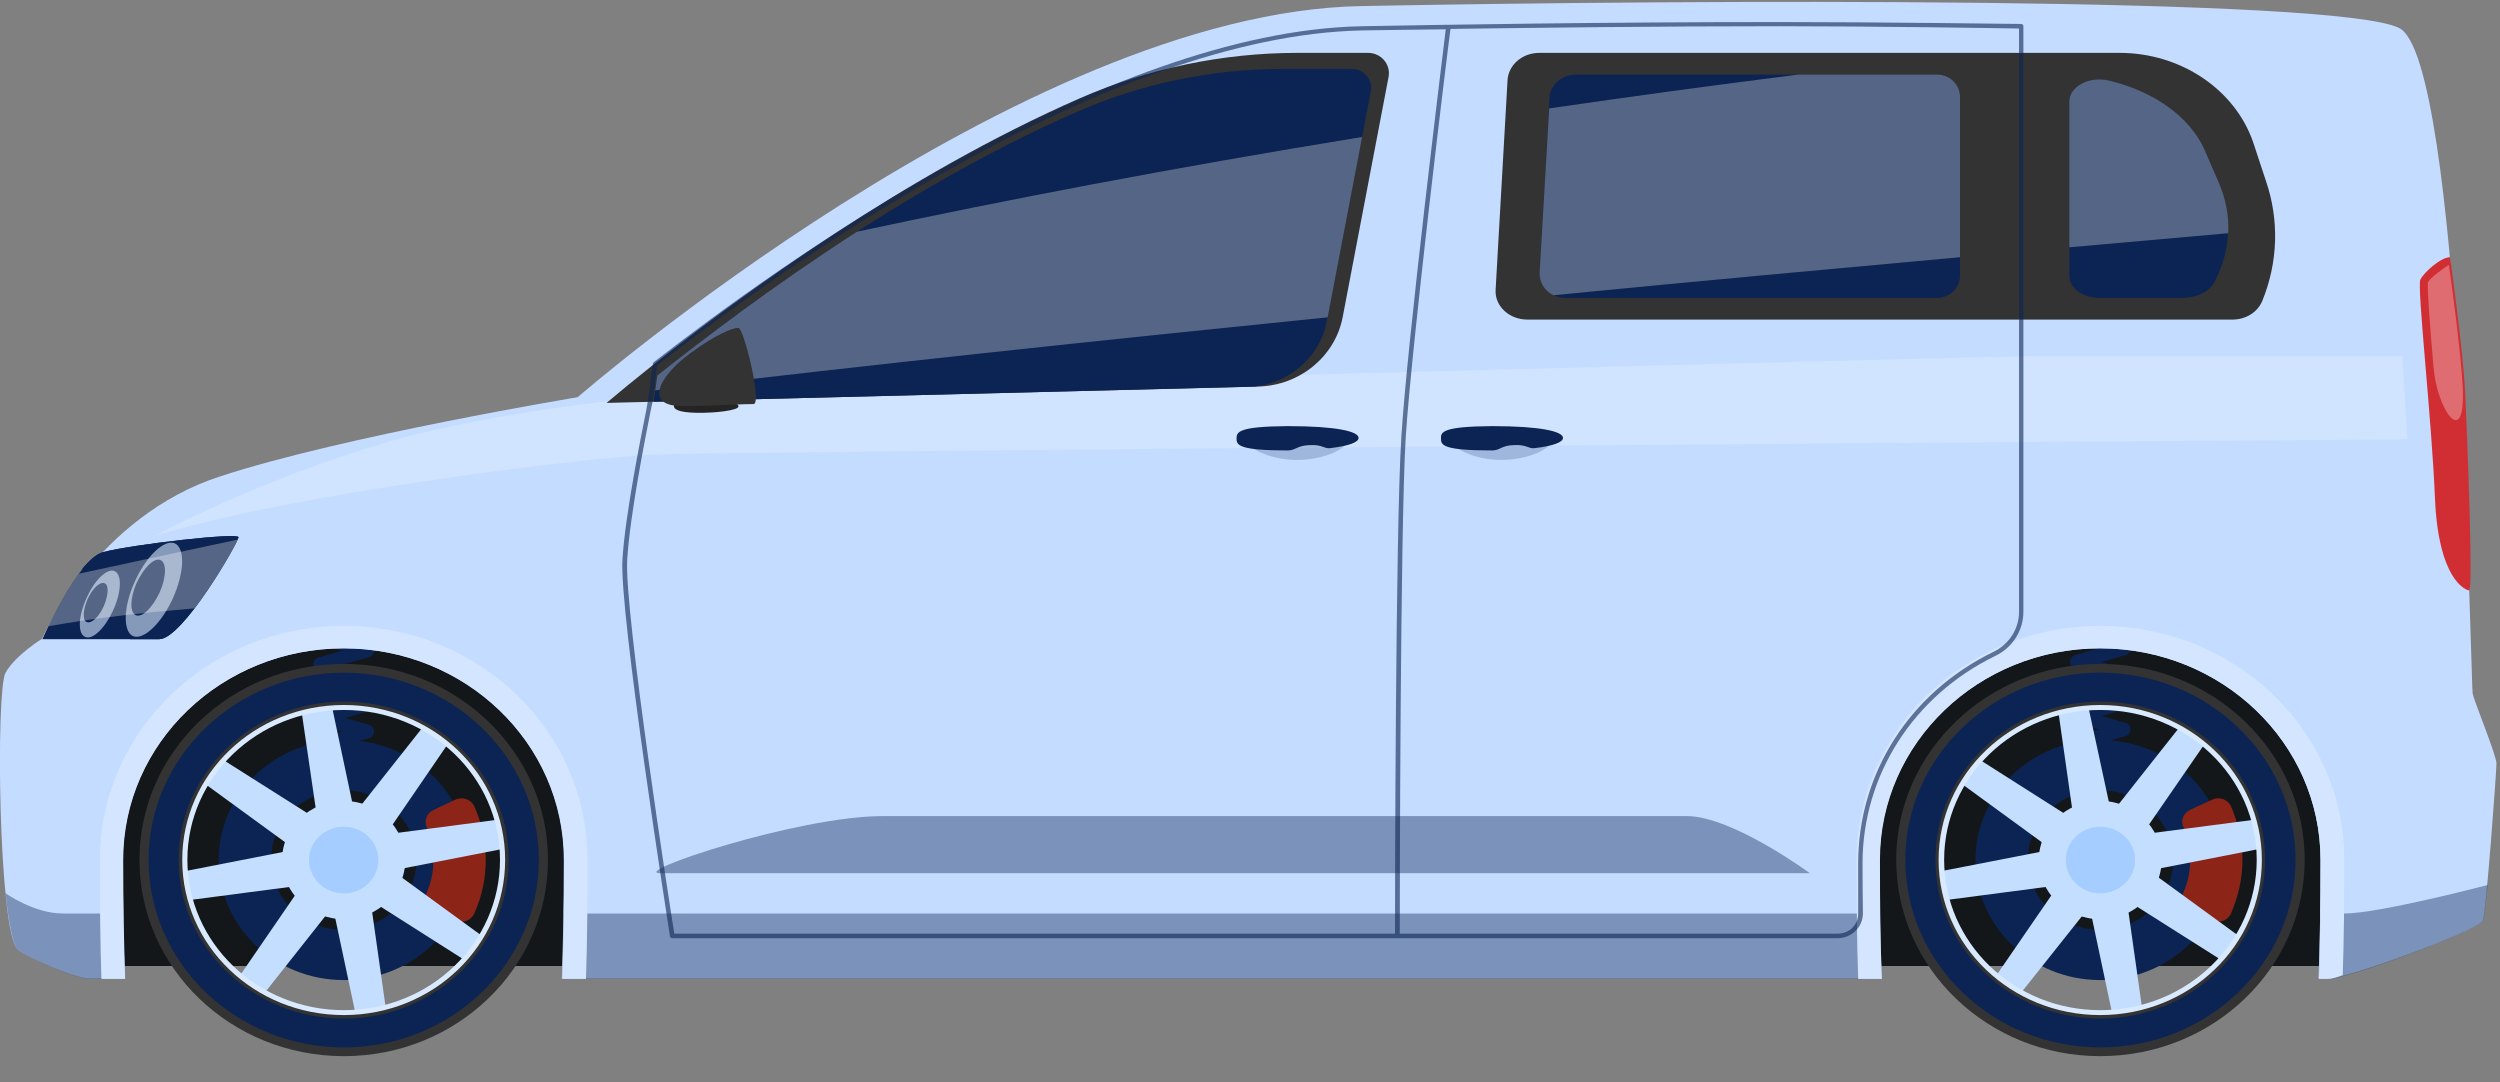 <svg width="67" height="29" viewBox="0 0 67 29" fill="none" xmlns="http://www.w3.org/2000/svg">
<rect x="0" y="0" width="67" height="29" fill="#808080" stroke="none"/>
<g clip-path="url(#clip0_813_2722)">
<path d="M3.069 25.889H62.456V17.018H3.069V25.889Z" fill="#13171A"/>
<path d="M8.537 19.424L9.769 19.781C9.875 19.812 9.981 19.75 10.013 19.659C10.045 19.557 9.981 19.455 9.886 19.424L8.654 19.067C8.548 19.037 8.442 19.098 8.41 19.19C8.378 19.292 8.442 19.394 8.537 19.424Z" fill="#0C2453"/>
<path d="M9.886 19.781L8.654 20.138C8.548 20.169 8.442 20.117 8.41 20.016C8.378 19.924 8.442 19.822 8.537 19.791L9.769 19.434C9.875 19.404 9.981 19.455 10.013 19.557C10.045 19.648 9.981 19.75 9.886 19.781Z" fill="#0C2453"/>
<path d="M8.537 18.7L9.769 19.057C9.875 19.088 9.981 19.027 10.013 18.935C10.045 18.833 9.981 18.731 9.886 18.7L8.654 18.343C8.548 18.313 8.442 18.374 8.41 18.466C8.378 18.568 8.442 18.67 8.537 18.7Z" fill="#0C2453"/>
<path d="M9.886 19.057L8.654 19.414C8.548 19.445 8.442 19.394 8.41 19.292C8.378 19.2 8.442 19.098 8.537 19.067L9.769 18.71C9.875 18.68 9.981 18.731 10.013 18.833C10.045 18.925 9.981 19.027 9.886 19.057Z" fill="#0C2453"/>
<path d="M8.537 17.976L9.769 18.333C9.875 18.364 9.981 18.303 10.013 18.211C10.045 18.109 9.981 18.007 9.886 17.976L8.654 17.619C8.548 17.589 8.442 17.65 8.41 17.742C8.378 17.844 8.442 17.946 8.537 17.976Z" fill="#0C2453"/>
<path d="M9.886 18.333L8.654 18.69C8.548 18.721 8.442 18.67 8.41 18.568C8.378 18.476 8.442 18.374 8.537 18.343L9.769 17.987C9.875 17.956 9.981 18.007 10.013 18.109C10.045 18.201 9.981 18.303 9.886 18.333Z" fill="#0C2453"/>
<path d="M8.537 17.253L9.769 17.609C9.875 17.64 9.981 17.579 10.013 17.487C10.045 17.385 9.981 17.283 9.886 17.253L8.654 16.896C8.548 16.865 8.442 16.926 8.41 17.018C8.378 17.12 8.442 17.222 8.537 17.253Z" fill="#0C2453"/>
<path d="M9.886 17.609L8.654 17.966C8.548 17.997 8.442 17.946 8.41 17.844C8.378 17.752 8.442 17.65 8.537 17.62L9.769 17.263C9.875 17.232 9.981 17.283 10.013 17.385C10.045 17.477 9.981 17.579 9.886 17.609Z" fill="#0C2453"/>
<path fill-rule="evenodd" clip-rule="evenodd" d="M12.561 23.044C12.561 24.828 11.064 26.266 9.217 26.266C7.358 26.266 5.861 24.828 5.861 23.044C5.861 21.27 7.358 19.832 9.217 19.832C11.064 19.832 12.561 21.27 12.561 23.044ZM11.16 23.044C11.16 22.014 10.289 21.178 9.217 21.178C8.134 21.178 7.263 22.014 7.263 23.044C7.263 24.084 8.134 24.92 9.217 24.92C10.289 24.92 11.16 24.084 11.16 23.044Z" fill="#0C2453"/>
<path d="M11.616 23.044C11.616 23.36 11.553 23.656 11.436 23.921C11.361 24.104 11.436 24.308 11.616 24.39L12.2 24.665C12.391 24.757 12.625 24.675 12.71 24.482C12.912 24.043 13.018 23.554 13.018 23.044C13.018 22.534 12.912 22.055 12.71 21.606C12.625 21.423 12.391 21.341 12.2 21.433L11.616 21.708C11.436 21.79 11.361 21.994 11.436 22.167C11.553 22.442 11.616 22.738 11.616 23.044Z" fill="#8C2418"/>
<path d="M13.294 21.974L10.342 22.361L11.977 19.975C11.772 19.798 11.549 19.645 11.309 19.516L9.503 21.8L8.909 18.996C8.626 19.01 8.353 19.054 8.091 19.129L8.505 21.963L6.01 20.383C5.833 20.587 5.674 20.804 5.532 21.035L7.911 22.769L4.991 23.34C5.012 23.612 5.058 23.87 5.129 24.115L8.091 23.727L6.445 26.123C6.651 26.293 6.874 26.446 7.114 26.582L8.919 24.298L9.514 27.102C9.797 27.082 10.07 27.038 10.332 26.97L9.928 24.125L12.413 25.705C12.597 25.508 12.756 25.294 12.891 25.063L10.512 23.33L13.432 22.759C13.411 22.487 13.365 22.225 13.294 21.974Z" fill="#C4DEFF"/>
<path d="M10.862 23.044C10.862 23.921 10.119 24.635 9.216 24.635C8.303 24.635 7.56 23.921 7.56 23.044C7.56 22.177 8.303 21.464 9.216 21.464C10.119 21.464 10.862 22.177 10.862 23.044Z" fill="#C4DEFF"/>
<path d="M10.14 23.044C10.14 23.544 9.726 23.941 9.217 23.941C8.696 23.941 8.282 23.544 8.282 23.044C8.282 22.555 8.696 22.157 9.217 22.157C9.726 22.157 10.14 22.555 10.14 23.044Z" fill="#A6CDFF"/>
<path fill-rule="evenodd" clip-rule="evenodd" d="M14.685 23.044C14.685 25.95 12.232 28.305 9.217 28.305C6.191 28.305 3.738 25.95 3.738 23.044C3.738 20.148 6.191 17.793 9.217 17.793C12.232 17.793 14.685 20.148 14.685 23.044ZM13.506 23.044C13.506 20.77 11.585 18.924 9.217 18.924C6.838 18.924 4.916 20.77 4.916 23.044C4.916 25.328 6.838 27.174 9.217 27.174C11.585 27.174 13.506 25.328 13.506 23.044Z" fill="#333333"/>
<path fill-rule="evenodd" clip-rule="evenodd" d="M9.217 28.071C6.329 28.071 3.982 25.817 3.982 23.044C3.982 20.281 6.329 18.027 9.217 18.027C12.094 18.027 14.441 20.281 14.441 23.044C14.441 25.817 12.094 28.071 9.217 28.071ZM9.217 18.802C6.774 18.802 4.789 20.709 4.789 23.044C4.789 25.389 6.774 27.296 9.217 27.296C11.648 27.296 13.634 25.389 13.634 23.044C13.634 20.709 11.648 18.802 9.217 18.802Z" fill="#0C2453"/>
<path fill-rule="evenodd" clip-rule="evenodd" d="M13.538 23.044C13.538 25.348 11.605 27.204 9.216 27.204C6.817 27.204 4.884 25.348 4.884 23.044C4.884 20.75 6.817 18.894 9.216 18.894C11.605 18.894 13.538 20.75 13.538 23.044ZM13.4 23.044C13.4 20.821 11.531 19.027 9.216 19.027C6.902 19.027 5.022 20.821 5.022 23.044C5.022 25.267 6.902 27.072 9.216 27.072C11.531 27.072 13.4 25.267 13.4 23.044Z" fill="#D9EAFF"/>
<path d="M55.618 19.363L56.849 19.72C56.945 19.75 57.062 19.7 57.083 19.598C57.115 19.496 57.062 19.394 56.956 19.373L55.724 19.016C55.628 18.986 55.522 19.037 55.49 19.139C55.458 19.23 55.522 19.332 55.618 19.363Z" fill="#0C2453"/>
<path d="M56.956 19.73L55.724 20.087C55.628 20.107 55.522 20.056 55.49 19.954C55.458 19.863 55.522 19.761 55.618 19.73L56.849 19.373C56.945 19.343 57.062 19.404 57.083 19.495C57.115 19.598 57.062 19.7 56.956 19.73Z" fill="#0C2453"/>
<path d="M55.618 18.639L56.849 18.996C56.945 19.027 57.062 18.976 57.083 18.874C57.115 18.772 57.062 18.67 56.956 18.649L55.724 18.293C55.628 18.262 55.522 18.313 55.49 18.415C55.458 18.507 55.522 18.609 55.618 18.639Z" fill="#0C2453"/>
<path d="M56.956 19.006L55.724 19.363C55.628 19.384 55.522 19.332 55.49 19.23C55.458 19.139 55.522 19.037 55.618 19.006L56.849 18.649C56.945 18.619 57.062 18.68 57.083 18.772C57.115 18.874 57.062 18.976 56.956 19.006Z" fill="#0C2453"/>
<path d="M55.618 17.915L56.849 18.272C56.945 18.302 57.062 18.252 57.083 18.15C57.115 18.048 57.062 17.946 56.956 17.925L55.724 17.568C55.628 17.538 55.522 17.589 55.49 17.691C55.458 17.782 55.522 17.884 55.618 17.915Z" fill="#0C2453"/>
<path d="M56.956 18.282L55.724 18.639C55.628 18.66 55.522 18.609 55.49 18.507C55.458 18.415 55.522 18.313 55.618 18.282L56.849 17.925C56.945 17.895 57.062 17.956 57.083 18.048C57.115 18.15 57.062 18.252 56.956 18.282Z" fill="#0C2453"/>
<path d="M55.618 17.191L56.849 17.548C56.945 17.579 57.062 17.528 57.083 17.426C57.115 17.324 57.062 17.222 56.956 17.201L55.724 16.845C55.628 16.814 55.522 16.865 55.49 16.967C55.458 17.059 55.522 17.161 55.618 17.191Z" fill="#0C2453"/>
<path d="M56.956 17.558L55.724 17.915C55.628 17.936 55.522 17.884 55.49 17.793C55.458 17.691 55.522 17.589 55.618 17.558L56.849 17.201C56.945 17.171 57.062 17.232 57.083 17.324C57.115 17.426 57.062 17.528 56.956 17.558Z" fill="#0C2453"/>
<path fill-rule="evenodd" clip-rule="evenodd" d="M59.642 23.044C59.642 24.828 58.134 26.266 56.287 26.266C54.439 26.266 52.942 24.828 52.942 23.044C52.942 21.27 54.439 19.832 56.287 19.832C58.134 19.832 59.642 21.27 59.642 23.044ZM58.24 23.044C58.24 22.014 57.359 21.178 56.287 21.178C55.214 21.178 54.343 22.014 54.343 23.044C54.343 24.084 55.214 24.92 56.287 24.92C57.359 24.92 58.24 24.084 58.24 23.044Z" fill="#0C2453"/>
<path d="M58.697 23.044C58.697 23.36 58.633 23.656 58.516 23.921C58.431 24.104 58.516 24.308 58.686 24.39L59.281 24.665C59.472 24.757 59.706 24.675 59.79 24.482C59.981 24.043 60.098 23.554 60.098 23.044C60.098 22.534 59.981 22.055 59.79 21.606C59.706 21.423 59.472 21.341 59.281 21.433L58.686 21.708C58.516 21.79 58.431 21.994 58.516 22.167C58.633 22.442 58.697 22.738 58.697 23.044Z" fill="#8C2418"/>
<path d="M60.374 21.974L57.412 22.361L59.058 19.975C58.853 19.798 58.63 19.645 58.389 19.516L56.584 21.8L55.979 18.996C55.703 19.01 55.434 19.054 55.172 19.129L55.575 21.963L53.09 20.383C52.907 20.587 52.747 20.804 52.613 21.035L54.991 22.769L52.06 23.34C52.082 23.612 52.128 23.87 52.199 24.115L55.161 23.727L53.515 26.123C53.728 26.293 53.951 26.446 54.184 26.582L56 24.298L56.594 27.102C56.87 27.082 57.139 27.038 57.401 26.97L56.998 24.125L59.493 25.705C59.67 25.508 59.829 25.294 59.971 25.063L57.593 23.33L60.513 22.759C60.491 22.487 60.445 22.225 60.374 21.974Z" fill="#C4DEFF"/>
<path d="M57.932 23.044C57.932 23.921 57.2 24.635 56.286 24.635C55.373 24.635 54.641 23.921 54.641 23.044C54.641 22.177 55.373 21.464 56.286 21.464C57.2 21.464 57.932 22.177 57.932 23.044Z" fill="#C4DEFF"/>
<path d="M57.221 23.044C57.221 23.544 56.796 23.941 56.287 23.941C55.777 23.941 55.363 23.544 55.363 23.044C55.363 22.555 55.777 22.157 56.287 22.157C56.796 22.157 57.221 22.555 57.221 23.044Z" fill="#A6CDFF"/>
<path fill-rule="evenodd" clip-rule="evenodd" d="M61.765 23.044C61.765 25.95 59.312 28.305 56.286 28.305C53.271 28.305 50.818 25.95 50.818 23.044C50.818 20.148 53.271 17.793 56.286 17.793C59.312 17.793 61.765 20.148 61.765 23.044ZM60.587 23.044C60.587 20.77 58.665 18.924 56.286 18.924C53.918 18.924 51.996 20.77 51.996 23.044C51.996 25.328 53.918 27.174 56.286 27.174C58.665 27.174 60.587 25.328 60.587 23.044Z" fill="#333333"/>
<path fill-rule="evenodd" clip-rule="evenodd" d="M56.287 28.071C53.409 28.071 51.062 25.817 51.062 23.044C51.062 20.281 53.409 18.027 56.287 18.027C59.175 18.027 61.521 20.281 61.521 23.044C61.521 25.817 59.175 28.071 56.287 28.071ZM56.287 18.802C53.855 18.802 51.87 20.709 51.87 23.044C51.87 25.389 53.855 27.296 56.287 27.296C58.729 27.296 60.704 25.389 60.704 23.044C60.704 20.709 58.729 18.802 56.287 18.802Z" fill="#0C2453"/>
<path fill-rule="evenodd" clip-rule="evenodd" d="M60.618 23.044C60.618 25.348 58.675 27.204 56.286 27.204C53.897 27.204 51.954 25.348 51.954 23.044C51.954 20.75 53.897 18.894 56.286 18.894C58.675 18.894 60.618 20.75 60.618 23.044ZM60.48 23.044C60.48 20.821 58.601 19.027 56.286 19.027C53.971 19.027 52.103 20.821 52.103 23.044C52.103 25.267 53.971 27.072 56.286 27.072C58.601 27.072 60.48 25.267 60.48 23.044Z" fill="#D9EAFF"/>
<path d="M66.267 18.588C66.225 18.415 65.96 1.601 64.303 0.754C62.657 -0.092 45.435 -0.01 36.473 0.163C27.352 0.336 15.481 10.645 15.481 10.645C15.481 10.645 9.206 11.685 5.904 12.766C2.591 13.836 1.126 17.12 1.126 17.12C1.126 17.12 0.425 17.548 0.149 18.027C-0.117 18.506 -0.042 24.89 0.467 25.44C0.627 25.613 1.996 26.225 2.4 26.225C2.432 26.225 2.761 26.225 3.345 26.225C3.313 25.308 3.292 24.257 3.292 23.044C3.292 19.914 5.936 17.375 9.206 17.375C12.466 17.375 15.11 19.914 15.11 23.044C15.11 24.257 15.088 25.308 15.057 26.225C25.494 26.225 40.179 26.225 50.425 26.225C50.394 25.308 50.372 24.257 50.372 23.044C50.372 19.914 53.016 17.375 56.276 17.375C59.546 17.375 62.19 19.914 62.19 23.044C62.19 24.257 62.169 25.308 62.137 26.225C62.286 26.225 62.371 26.225 62.392 26.225C62.933 26.225 66.469 24.91 66.544 24.665C66.629 24.42 66.905 20.689 66.905 20.464C66.905 20.24 66.299 18.772 66.267 18.588Z" fill="#C4DCFF"/>
<g style="mix-blend-mode:overlay" opacity="0.2">
<path d="M64.388 9.544C62.572 9.544 55.554 9.544 54.492 9.544C53.271 9.544 19.187 10.462 19.187 10.462C19.187 10.462 13.835 10.829 10.342 11.858C6.859 12.878 4.13 14.367 4.13 14.367C7.847 13.225 15.502 12.287 17.477 12.185C19.367 12.093 60.618 11.797 64.515 11.777C64.473 11.043 64.43 10.288 64.388 9.544Z" fill="white"/>
</g>
<path d="M28.945 2.631C24.262 4.68 19.856 7.923 17.552 9.738C16.978 10.196 16.532 10.563 16.256 10.798L33.723 10.36C34.838 10.329 35.783 9.554 35.985 8.494L37.216 2.049C37.27 1.723 37.015 1.417 36.664 1.417H34.774C32.767 1.417 30.771 1.835 28.945 2.631Z" fill="#333333"/>
<path d="M36.218 1.845H34.413C32.492 1.845 30.591 2.233 28.839 3.008C24.125 5.068 19.686 8.402 17.616 10.064L17.52 10.767L33.628 10.36C34.594 10.247 35.39 9.534 35.56 8.606L36.739 2.447C36.802 2.131 36.548 1.845 36.218 1.845Z" fill="#0C2453"/>
<path d="M41.251 1.417H56.807C58.442 1.417 59.897 2.396 60.385 3.813L60.725 4.843C61.086 5.893 61.054 7.025 60.629 8.065C60.502 8.371 60.183 8.565 59.833 8.565H40.933C40.444 8.565 40.051 8.198 40.083 7.759L40.402 2.151C40.423 1.744 40.795 1.417 41.251 1.417Z" fill="#333333"/>
<g style="mix-blend-mode:overlay" opacity="0.4">
<path d="M15.067 26.235C25.505 26.235 40.189 26.235 50.436 26.235C50.414 25.698 50.4 25.114 50.393 24.482C40.136 24.482 25.621 24.482 15.109 24.482C15.102 25.114 15.088 25.698 15.067 26.235Z" fill="#0C2453"/>
<path d="M0.148 23.941C0.233 24.716 0.34 25.297 0.467 25.44C0.637 25.624 2.007 26.236 2.41 26.236C2.442 26.236 2.771 26.236 3.355 26.236C3.334 25.699 3.32 25.114 3.313 24.482C2.336 24.482 1.762 24.482 1.688 24.482C0.902 24.482 0.159 23.941 0.148 23.941Z" fill="#0C2453"/>
<path d="M66.554 24.665C66.575 24.594 66.618 24.217 66.671 23.717C66.671 23.717 63.761 24.482 62.827 24.482C62.774 24.482 62.551 24.482 62.19 24.482C62.183 25.114 62.169 25.699 62.148 26.236C62.296 26.236 62.381 26.236 62.402 26.236C62.944 26.236 66.469 24.91 66.554 24.665Z" fill="#0C2453"/>
</g>
<g style="mix-blend-mode:overlay" opacity="0.4">
<path d="M17.7 23.401H48.503C48.503 23.401 46.422 21.871 45.201 21.871C43.98 21.871 25.972 21.871 23.668 21.871C21.364 21.871 16.83 23.401 17.7 23.401Z" fill="#0C2453"/>
</g>
<path d="M56.286 16.773C52.676 16.773 49.756 19.577 49.756 23.044C49.756 24.237 49.767 25.297 49.799 26.235C50.011 26.235 50.224 26.235 50.436 26.235C50.393 25.318 50.383 24.257 50.383 23.044C50.383 19.914 53.027 17.375 56.286 17.375C59.546 17.375 62.19 19.914 62.19 23.044C62.19 24.257 62.179 25.318 62.148 26.235C62.296 26.235 62.381 26.235 62.403 26.235C62.487 26.235 62.625 26.195 62.785 26.134C62.817 25.216 62.827 24.196 62.827 23.044C62.827 19.577 59.897 16.773 56.286 16.773Z" fill="#D4E5FF"/>
<path d="M9.217 16.773C5.606 16.773 2.676 19.577 2.676 23.044C2.676 24.237 2.686 25.297 2.718 26.235C2.874 26.235 3.086 26.235 3.355 26.235C3.323 25.318 3.302 24.257 3.302 23.044C3.302 19.914 5.946 17.375 9.217 17.375C12.476 17.375 15.12 19.914 15.12 23.044C15.12 24.257 15.099 25.318 15.067 26.235C15.279 26.235 15.492 26.235 15.704 26.235C15.736 25.297 15.747 24.237 15.747 23.044C15.747 19.577 12.827 16.773 9.217 16.773Z" fill="#D4E5FF"/>
<path d="M1.136 17.13C1.136 17.13 3.642 17.13 4.269 17.13C4.895 17.13 6.392 14.53 6.392 14.398C6.392 14.265 3.547 14.591 2.771 14.795C2.071 14.979 1.136 17.13 1.136 17.13Z" fill="#0C2453"/>
<path d="M2.771 14.795C2.591 14.836 2.389 15.02 2.188 15.264C3.313 15.101 4.789 14.969 4.789 15.06C4.789 15.152 4.12 16.345 3.483 17.13C3.823 17.13 4.109 17.13 4.269 17.13C4.895 17.13 6.392 14.53 6.392 14.398C6.392 14.265 3.547 14.591 2.771 14.795Z" fill="#0C2453"/>
<g style="mix-blend-mode:overlay" opacity="0.6">
<path fill-rule="evenodd" clip-rule="evenodd" d="M4.64 16.019C4.332 16.702 3.855 17.161 3.568 17.049C3.292 16.926 3.302 16.274 3.61 15.59C3.918 14.907 4.396 14.448 4.683 14.561C4.959 14.683 4.948 15.325 4.64 16.019ZM4.3 15.009C4.131 14.938 3.855 15.213 3.663 15.621C3.483 16.029 3.472 16.416 3.642 16.488C3.812 16.559 4.088 16.284 4.279 15.876C4.46 15.468 4.47 15.081 4.3 15.009Z" fill="#D6E7FF"/>
</g>
<g style="mix-blend-mode:overlay" opacity="0.6">
<path fill-rule="evenodd" clip-rule="evenodd" d="M3.037 16.345C2.824 16.824 2.485 17.161 2.283 17.069C2.081 16.987 2.092 16.529 2.315 16.039C2.527 15.55 2.867 15.223 3.069 15.305C3.27 15.386 3.26 15.856 3.037 16.345ZM2.803 15.631C2.676 15.58 2.474 15.774 2.347 16.059C2.219 16.355 2.209 16.631 2.325 16.671C2.453 16.722 2.655 16.529 2.782 16.243C2.909 15.947 2.92 15.672 2.803 15.631Z" fill="#D6E7FF"/>
</g>
<g style="mix-blend-mode:overlay" opacity="0.3">
<path d="M1.295 16.783C2.612 16.549 3.971 16.406 5.213 16.304C5.744 15.621 6.275 14.703 6.381 14.459C4.895 14.775 3.377 15.101 2.113 15.376C1.784 15.825 1.476 16.406 1.295 16.783Z" fill="white"/>
</g>
<g style="mix-blend-mode:overlay" opacity="0.6">
<path fill-rule="evenodd" clip-rule="evenodd" d="M54.227 0.703V16.396C54.227 16.895 53.94 17.354 53.473 17.579C51.275 18.649 49.916 20.78 49.916 23.136C49.916 23.605 49.919 24.053 49.926 24.482C49.926 24.655 49.852 24.828 49.725 24.951C49.597 25.073 49.427 25.144 49.247 25.144H18.019C17.987 25.144 17.955 25.124 17.955 25.093C17.902 24.736 16.596 16.426 16.681 14.999C16.756 13.786 17.18 11.695 17.318 11.002C17.34 10.869 17.361 10.778 17.361 10.757L17.499 9.748C17.499 9.734 17.506 9.721 17.52 9.707C20.939 7.046 29.625 0.836 36.495 0.703C38.639 0.663 42.95 0.591 47.707 0.591C50.33 0.591 54.131 0.642 54.163 0.642C54.206 0.642 54.227 0.673 54.227 0.703ZM18.072 25.022H37.386C37.386 24.166 37.397 14.204 37.556 11.716C37.705 9.248 38.65 1.58 38.746 0.785C37.854 0.795 37.089 0.805 36.495 0.816C29.678 0.958 21.035 7.117 17.616 9.789L17.488 10.778C17.478 10.798 17.467 10.89 17.435 11.022C17.297 11.716 16.883 13.796 16.809 14.999C16.724 16.365 17.955 24.308 18.072 25.022ZM54.11 0.765C53.6 0.754 50.149 0.703 47.707 0.703C44.331 0.703 41.177 0.744 38.873 0.775C38.777 1.478 37.832 9.248 37.673 11.726C37.525 14.204 37.514 24.166 37.514 25.022H49.247C49.395 25.022 49.533 24.971 49.64 24.869C49.746 24.767 49.799 24.624 49.799 24.482C49.799 24.053 49.799 23.605 49.799 23.136C49.799 20.729 51.179 18.568 53.409 17.477C53.844 17.273 54.11 16.855 54.11 16.396V0.765Z" fill="#0C2453"/>
</g>
<path d="M52.528 2.6C52.528 2.264 52.251 1.999 51.912 1.999H42.239C41.856 1.999 41.548 2.274 41.527 2.61L41.262 7.311C41.24 7.678 41.57 7.984 41.973 7.984H51.912C52.251 7.984 52.528 7.719 52.528 7.392V2.6Z" fill="#0C2453"/>
<path d="M59.45 4.864L59.079 4.007C58.686 3.13 57.72 2.447 56.53 2.162C55.999 2.029 55.458 2.315 55.458 2.723V7.393C55.458 7.719 55.819 7.984 56.265 7.984H58.474C58.866 7.984 59.206 7.821 59.344 7.566C59.801 6.699 59.833 5.751 59.45 4.864Z" fill="#0C2453"/>
<g style="mix-blend-mode:overlay" opacity="0.2">
<path d="M36.154 11.736C36.154 12.001 35.538 12.317 34.785 12.327C34.02 12.327 33.404 12.011 33.404 11.756C33.404 11.491 34.02 11.481 34.774 11.471C35.538 11.471 36.144 11.481 36.154 11.736Z" fill="#0C2453"/>
</g>
<path d="M36.41 11.736C36.41 11.848 36.165 11.95 35.645 12.011C35.486 12.032 35.443 11.909 35.093 11.93C34.764 11.94 34.721 12.072 34.509 12.072C33.203 12.072 33.139 11.93 33.139 11.756C33.139 11.573 33.192 11.43 34.509 11.42C35.825 11.42 36.41 11.563 36.41 11.736Z" fill="#0C2453"/>
<g style="mix-blend-mode:overlay" opacity="0.2">
<path d="M41.623 11.736C41.623 12.001 41.017 12.317 40.253 12.327C39.499 12.327 38.883 12.011 38.883 11.756C38.883 11.491 39.489 11.481 40.253 11.471C41.007 11.471 41.623 11.481 41.623 11.736Z" fill="#0C2453"/>
</g>
<path d="M41.888 11.736C41.888 11.848 41.644 11.95 41.124 12.011C40.965 12.032 40.922 11.909 40.561 11.93C40.232 11.94 40.2 12.072 39.988 12.072C38.671 12.072 38.618 11.93 38.618 11.756C38.608 11.573 38.671 11.43 39.988 11.42C41.294 11.42 41.888 11.563 41.888 11.736Z" fill="#0C2453"/>
<path d="M65.662 6.893C65.407 6.893 64.951 7.311 64.866 7.494C64.77 7.678 65.174 11.247 65.258 13.378C65.354 15.509 66.055 15.805 66.172 15.825C66.288 15.835 66.118 11.614 66.066 10.513C66.012 9.401 65.662 6.893 65.662 6.893Z" fill="#D12E34"/>
<g style="mix-blend-mode:overlay" opacity="0.3">
<path d="M65.216 9.819C65.131 8.81 65.046 7.759 65.067 7.566C65.12 7.454 65.471 7.199 65.63 7.097C65.726 7.759 65.959 9.513 66.002 10.4C66.076 12.062 65.311 11.002 65.216 9.819Z" fill="white"/>
</g>
<g style="mix-blend-mode:overlay" opacity="0.3">
<path d="M52.528 2.6C52.528 2.264 52.252 1.999 51.912 1.999H48.195C45.881 2.291 43.654 2.593 41.517 2.906L41.262 7.311C41.251 7.566 41.4 7.8 41.633 7.912C45.477 7.535 49.183 7.199 52.528 6.893V2.6Z" fill="white"/>
</g>
<g style="mix-blend-mode:overlay" opacity="0.3">
<path d="M59.716 6.25C59.737 5.781 59.652 5.323 59.45 4.864L59.079 4.007C58.686 3.13 57.72 2.447 56.53 2.162C55.999 2.029 55.458 2.315 55.458 2.723V6.628C56.987 6.495 58.41 6.363 59.716 6.25Z" fill="white"/>
</g>
<g style="mix-blend-mode:overlay" opacity="0.3">
<path d="M35.581 8.504L36.505 3.671C31.43 4.497 26.917 5.363 22.967 6.21C20.684 7.678 18.784 9.136 17.616 10.064L17.562 10.461C23.169 9.789 29.433 9.126 35.581 8.504Z" fill="white"/>
</g>
<path d="M19.792 10.89C19.792 11.002 19.144 11.073 18.666 11.063C18.189 11.053 18.05 10.971 18.061 10.869C18.061 10.757 18.443 10.686 18.921 10.686C19.41 10.696 19.792 10.788 19.792 10.89Z" fill="#242424"/>
<path d="M20.195 10.829C19.696 10.829 18.337 10.921 18.008 10.859C17.318 10.716 17.774 9.993 18.507 9.462C19.155 8.983 19.654 8.769 19.792 8.789C19.941 8.81 20.429 10.829 20.195 10.829Z" fill="#333333"/>
</g>
<defs>
<clipPath id="clip0_813_2722">
<rect width="67" height="28.346" fill="white"/>
</clipPath>
</defs>
</svg>
